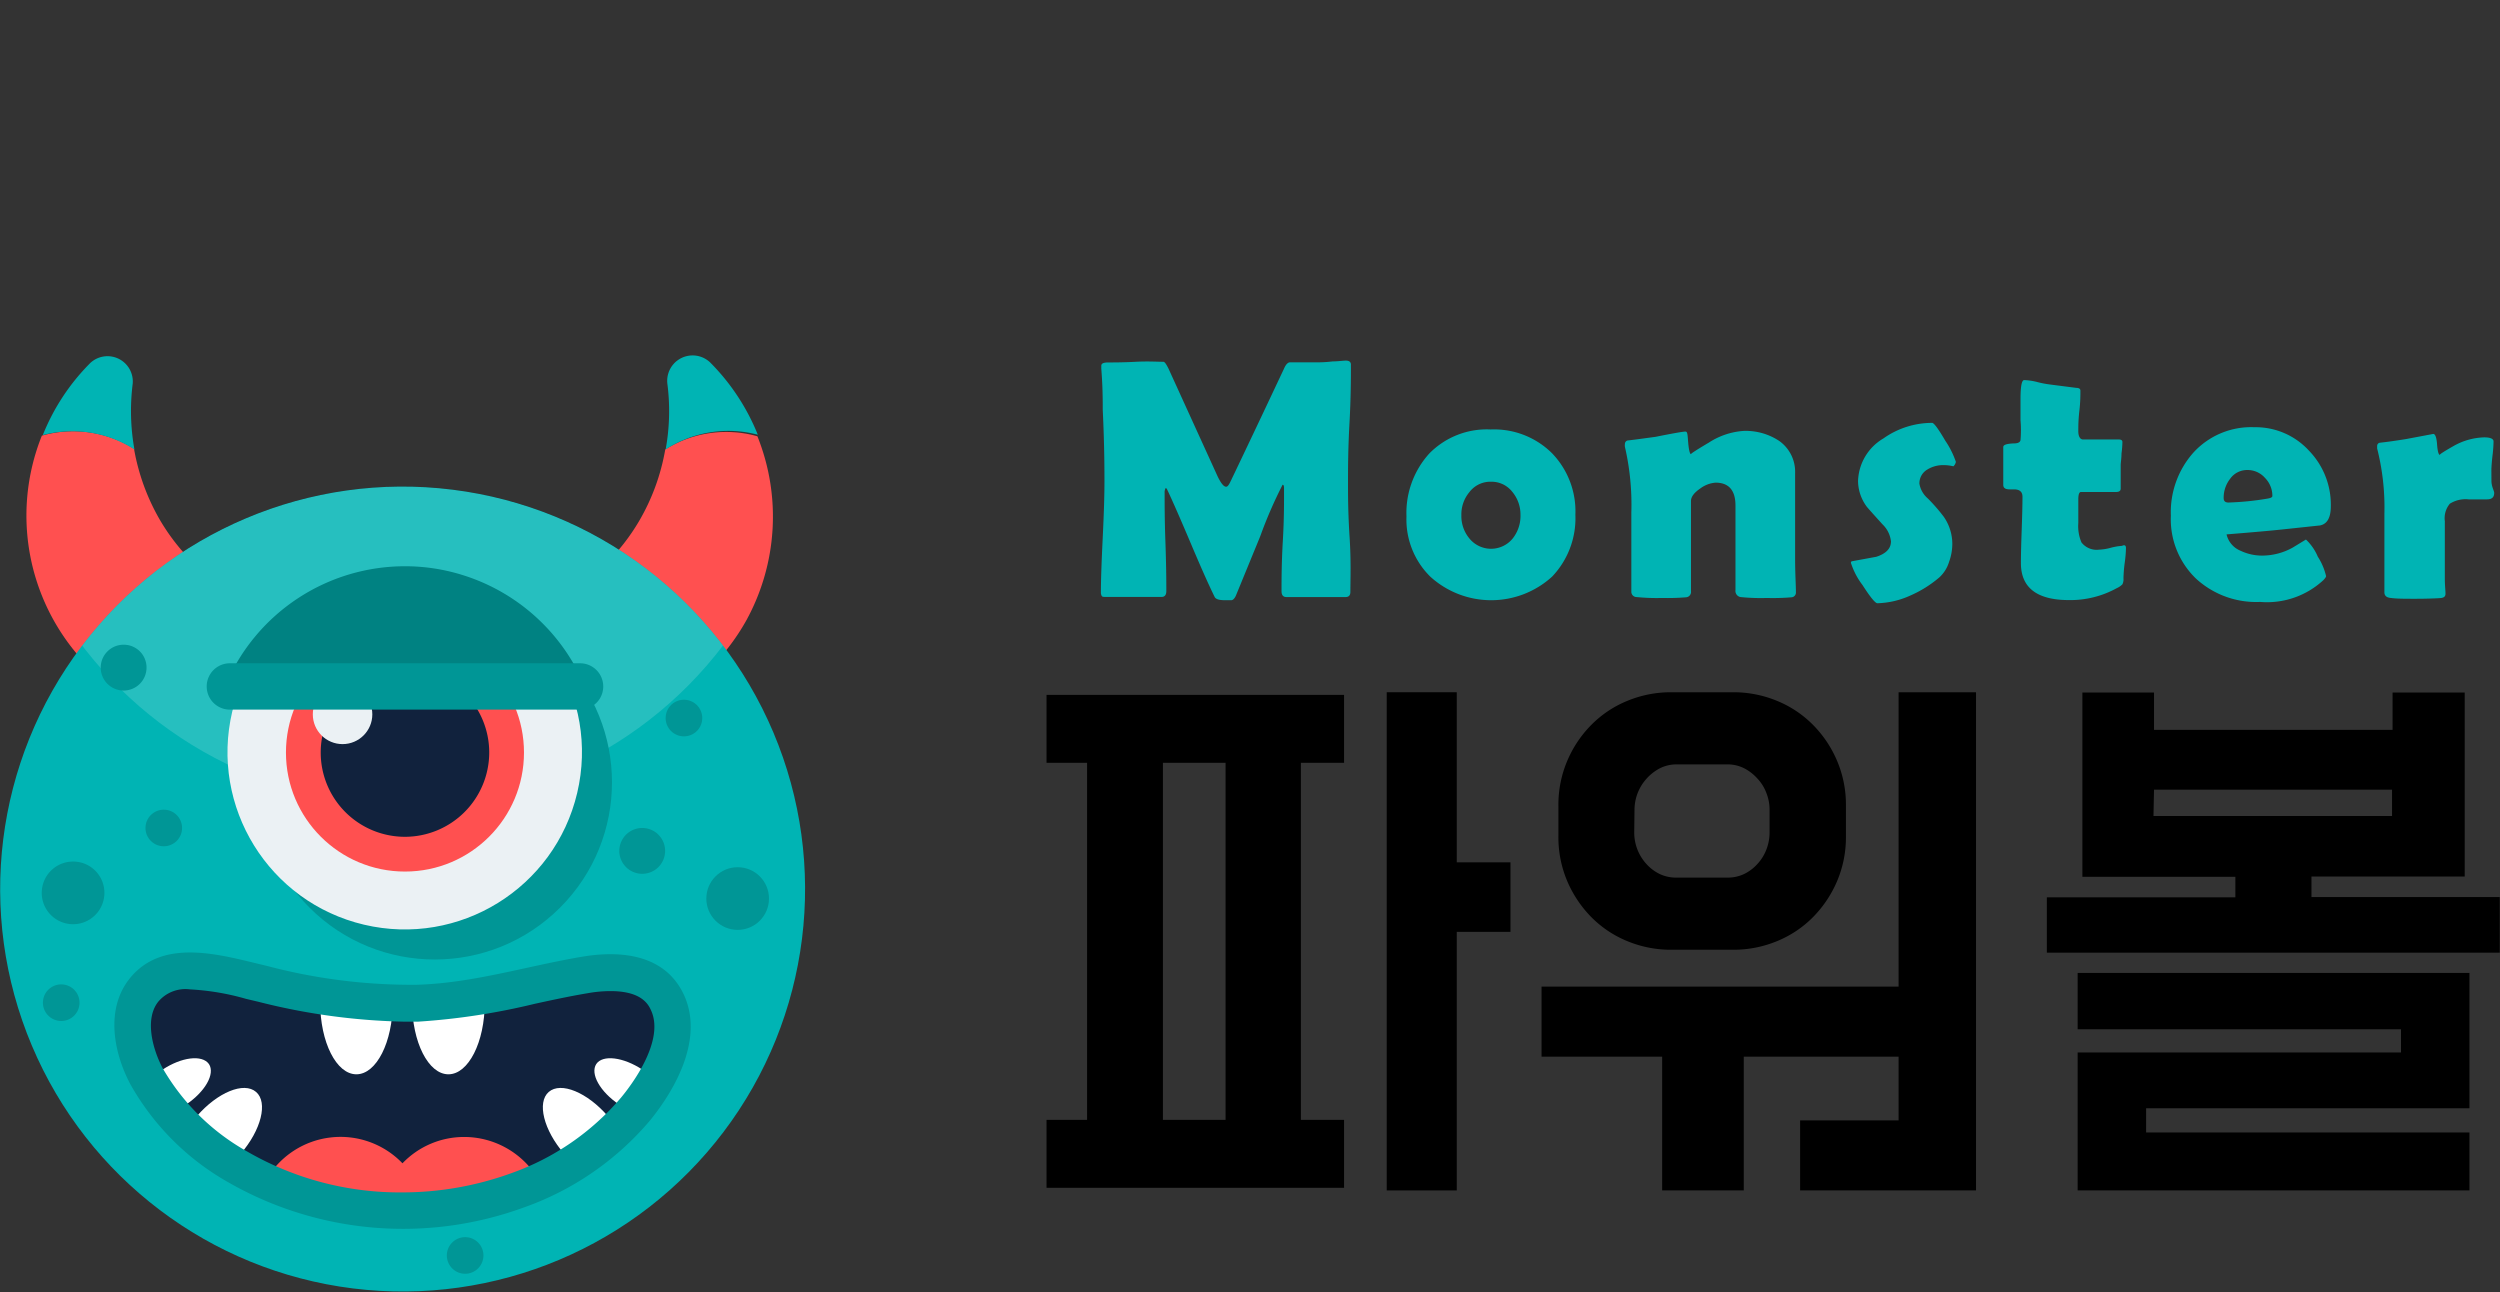 <svg id="Layer_1" data-name="Layer 1" xmlns="http://www.w3.org/2000/svg" xmlns:xlink="http://www.w3.org/1999/xlink" viewBox="0 0 189.89 98.15"><rect x="0" y="0" width="189.89" height="98.15" fill="#333333" stroke="none"/><defs><style>.cls-1{fill:none;}.cls-2{fill:#ff5050;}.cls-3{fill:#00b4b4;}.cls-4{clip-path:url(#clip-path);}.cls-5{opacity:0.15;}.cls-6{fill:#fff;}.cls-7{fill:#009696;}.cls-8{fill:#ebf1f4;}.cls-9{fill:#11223d;}.cls-10{fill:#008282;}</style><clipPath id="clip-path" transform="translate(-532.13 -462.64)"><circle class="cls-1" cx="562.7" cy="530.21" r="30.57" transform="translate(-161.91 260.58) rotate(-22.89)"/></clipPath></defs><path class="cls-2" d="M546.85,505.43l-7.92,7.92a16.31,16.31,0,0,1-3.62-17.62,8.69,8.69,0,0,1,7,1,16.42,16.42,0,0,0,2,5.46A15.93,15.93,0,0,0,546.85,505.43Z" transform="translate(-532.13 -462.64)"/><path class="cls-3" d="M542.34,496.78a16.57,16.57,0,0,1-.13-5A1.92,1.92,0,0,0,539,490.2l0,0a16.29,16.29,0,0,0-3.62,5.49A8.73,8.73,0,0,1,542.34,496.78Z" transform="translate(-532.13 -462.64)"/><path class="cls-2" d="M588.83,509.74a16.45,16.45,0,0,1-2.72,3.61l-7.93-7.92a15.93,15.93,0,0,0,2.48-3.19,16.21,16.21,0,0,0,2-5.46,8.71,8.71,0,0,1,7-1A16.38,16.38,0,0,1,588.83,509.74Z" transform="translate(-532.13 -462.64)"/><path class="cls-3" d="M582.69,496.78a16.25,16.25,0,0,0,.13-5,1.93,1.93,0,0,1,3.25-1.61l0,0a16.44,16.44,0,0,1,3.62,5.49A8.75,8.75,0,0,0,582.69,496.78Z" transform="translate(-532.13 -462.64)"/><circle class="cls-3" cx="562.7" cy="530.21" r="30.57" transform="translate(-694.04 -202.06) rotate(-22.89)"/><g class="cls-4"><g class="cls-5"><circle class="cls-6" cx="562.7" cy="493.21" r="30.57" transform="translate(-679.65 -204.97) rotate(-22.89)"/></g></g><circle class="cls-7" cx="56.03" cy="68.25" r="2.38"/><path class="cls-7" d="M582.65,527.27a1.74,1.74,0,1,1-1.74-1.74A1.74,1.74,0,0,1,582.65,527.27Z" transform="translate(-532.13 -462.64)"/><path class="cls-7" d="M540.06,530.46a2.38,2.38,0,1,1-2.37-2.38A2.37,2.37,0,0,1,540.06,530.46Z" transform="translate(-532.13 -462.64)"/><path class="cls-7" d="M585.47,517.18a1.39,1.39,0,1,1-1.39-1.39A1.39,1.39,0,0,1,585.47,517.18Z" transform="translate(-532.13 -462.64)"/><path class="cls-7" d="M538.17,538.8a1.39,1.39,0,1,1-1.39-1.39A1.39,1.39,0,0,1,538.17,538.8Z" transform="translate(-532.13 -462.64)"/><path class="cls-7" d="M568.85,558a1.39,1.39,0,1,1-1.39-1.39A1.39,1.39,0,0,1,568.85,558Z" transform="translate(-532.13 -462.64)"/><circle class="cls-7" cx="12.44" cy="62.89" r="1.39"/><path class="cls-7" d="M543.26,513.35a1.74,1.74,0,1,1-1.73-1.74A1.73,1.73,0,0,1,543.26,513.35Z" transform="translate(-532.13 -462.64)"/><circle class="cls-7" cx="565.15" cy="522.06" r="13.46" transform="translate(-735.75 89.89) rotate(-45)"/><circle class="cls-8" cx="562.89" cy="519.8" r="13.46" transform="translate(-604.46 485.57) rotate(-76.72)"/><circle class="cls-2" cx="30.76" cy="57.16" r="9.04"/><path class="cls-9" d="M562.89,526.2a6.4,6.4,0,1,1,6.4-6.4A6.41,6.41,0,0,1,562.89,526.2Z" transform="translate(-532.13 -462.64)"/><circle class="cls-8" cx="26.02" cy="54.26" r="2.26"/><path class="cls-10" d="M567.24,506.31a14.59,14.59,0,0,0-4.35-.66,14.8,14.8,0,0,0-13.56,8.87h27.11A14.82,14.82,0,0,0,567.24,506.31Z" transform="translate(-532.13 -462.64)"/><path class="cls-7" d="M576.19,516.54h-26.6a1.76,1.76,0,1,1,0-3.52h26.6a1.76,1.76,0,0,1,0,3.52Z" transform="translate(-532.13 -462.64)"/><path class="cls-9" d="M579.17,536.79a12.17,12.17,0,0,0-4.79.47c-1.75.38-3.48.83-5.25,1.13a34.83,34.83,0,0,1-10.39.39c-1.81-.23-3.6-.62-5.38-1a39.34,39.34,0,0,0-5.37-1,4.75,4.75,0,0,0-3.53.88,4.11,4.11,0,0,0-1.25,3.44c.22,2.72,2.21,5.25,4.13,7a20.91,20.91,0,0,0,8,4.61,23.9,23.9,0,0,0,19.35-2.14,17.65,17.65,0,0,0,5.94-5.62,7.76,7.76,0,0,0,1.39-4.86A3.61,3.61,0,0,0,579.17,536.79Z" transform="translate(-532.13 -462.64)"/><path class="cls-6" d="M559.2,544.24c1.52,0,2.76-2.44,2.76-5.45v-.28h-5.51v.28C556.45,541.8,557.68,544.24,559.2,544.24Z" transform="translate(-532.13 -462.64)"/><path class="cls-6" d="M566.19,544.24c1.52,0,2.76-2.44,2.76-5.45v-.28h-5.52v.28C563.43,541.8,564.67,544.24,566.19,544.24Z" transform="translate(-532.13 -462.64)"/><path class="cls-6" d="M577.42,543.46c-.48.74.29,2.11,1.74,3.08l.47.31,1.77-2.64-.47-.32C579.48,542.93,577.91,542.73,577.42,543.46Z" transform="translate(-532.13 -462.64)"/><path class="cls-6" d="M573.81,545.58c-.91.79-.39,2.9,1.18,4.71l.51.59,3.32-2.87-.51-.58C576.74,545.61,574.73,544.78,573.81,545.58Z" transform="translate(-532.13 -462.64)"/><path class="cls-6" d="M548,543.46c.49.74-.29,2.11-1.74,3.08l-.46.31L544,544.21l.47-.32C545.91,542.93,547.48,542.73,548,543.46Z" transform="translate(-532.13 -462.64)"/><path class="cls-6" d="M551.58,545.58c.92.79.39,2.9-1.18,4.71l-.5.59L546.58,548l.5-.58C548.65,545.61,550.66,544.78,551.58,545.58Z" transform="translate(-532.13 -462.64)"/><path class="cls-2" d="M573,552.18l-.32.16-.1,0a21,21,0,0,1-3.29,1.26,23.8,23.8,0,0,1-6.61,1,23.19,23.19,0,0,1-9.89-2.21l-.12-.06-.29-.13,0,0A6.52,6.52,0,0,1,562.7,551a6.47,6.47,0,0,1,4.68-2A6.55,6.55,0,0,1,573,552.18Z" transform="translate(-532.13 -462.64)"/><path class="cls-7" d="M584.13,538.32c-1.39-3.18-4.8-3.53-7.85-3-4.18.71-8.25,2-12.51,2.12A43,43,0,0,1,552.38,536c-3.3-.77-7.76-2.21-10.34.89-1.92,2.31-1.31,5.66,0,8.12a19.56,19.56,0,0,0,7.46,7.45,26.7,26.7,0,0,0,22.43,1.89,22.24,22.24,0,0,0,9.57-6.6C583.5,545.29,585.53,541.55,584.13,538.32ZM579.31,546a19.44,19.44,0,0,1-8.37,5.76,24.24,24.24,0,0,1-8.3,1.45,23.12,23.12,0,0,1-11.76-3.12,17,17,0,0,1-6.41-6.34c-.8-1.54-1.35-3.79-.29-5.06a2.7,2.7,0,0,1,2.38-.9,18.89,18.89,0,0,1,4.26.72l.93.22a48.59,48.59,0,0,0,11,1.51c.39,0,.77,0,1.16,0a51.37,51.37,0,0,0,8.86-1.36c1.38-.3,2.68-.58,4-.8a9.94,9.94,0,0,1,1.73-.16c2.44,0,2.91,1.07,3.11,1.53C582.59,541.75,580.1,545.05,579.31,546Z" transform="translate(-532.13 -462.64)"/><path class="cls-3" d="M634.7,507.59c0,.27-.12.4-.37.4h-4.49c-.25,0-.37-.15-.37-.45,0-.85,0-2.13.1-3.84s.09-3,.09-3.85c0-.25,0-.38-.11-.39a33.79,33.79,0,0,0-1.7,3.92L626,507.89c-.09.19-.19.31-.32.34h-.51c-.44,0-.7-.08-.78-.25-.46-.93-1.06-2.29-1.81-4.06s-1.39-3.24-1.79-4.08a.32.32,0,0,0-.11-.14.61.61,0,0,0-.09.37c0,.83,0,2.07.06,3.73s.07,2.9.07,3.73q0,.45-.36.45h-4.24c-.17,0-.27,0-.31-.08a.55.55,0,0,1-.06-.29c0-.92.05-2.31.14-4.16s.13-3.23.13-4.16,0-2.82-.13-5.52c0-.7,0-1.75-.11-3.13v-.22c0-.17.16-.25.53-.25s1.16,0,2.09-.05,1.63,0,2.1,0c.09,0,.22.18.39.53l3.71,8.14c.26.55.48.82.66.82s.29-.31.6-.95c.85-1.78,2.12-4.45,3.79-8,.14-.33.3-.5.47-.5s.62,0,1.11,0l1.13,0a9.16,9.16,0,0,0,1-.07c.43,0,.76-.06,1-.06s.38.1.38.3c0,1,0,2.49-.11,4.48s-.11,3.48-.11,4.47,0,2.31.12,4.16S634.7,506.68,634.7,507.59Z" transform="translate(-532.13 -462.64)"/><path class="cls-3" d="M651.79,501.74a6.42,6.42,0,0,1-1.77,4.7,6.87,6.87,0,0,1-9.25,0,6.09,6.09,0,0,1-1.81-4.57,6.72,6.72,0,0,1,1.73-4.78,6.12,6.12,0,0,1,4.67-1.83,6.25,6.25,0,0,1,4.65,1.8A6.35,6.35,0,0,1,651.79,501.74Zm-4.17,0A2.69,2.69,0,0,0,647,500a2,2,0,0,0-1.61-.77,2,2,0,0,0-1.65.79,2.63,2.63,0,0,0-.61,1.75,2.66,2.66,0,0,0,.61,1.77,2.12,2.12,0,0,0,3.29,0A2.76,2.76,0,0,0,647.62,501.74Z" transform="translate(-532.13 -462.64)"/><path class="cls-3" d="M668.54,507.62a.36.36,0,0,1-.35.39,17.33,17.33,0,0,1-1.86.05,15.22,15.22,0,0,1-2-.07.47.47,0,0,1-.38-.52c0-.4,0-1,0-1.81s0-1.4,0-1.81,0-.78,0-1.4,0-1.09,0-1.41c0-1.16-.51-1.74-1.51-1.74a2.22,2.22,0,0,0-1.16.44c-.47.32-.71.64-.71.95v6.85a.41.41,0,0,1-.39.47,18.13,18.13,0,0,1-1.82.05,15.42,15.42,0,0,1-1.93-.07.4.4,0,0,1-.39-.42c0-.66,0-1.66,0-3s0-2.33,0-3a19.56,19.56,0,0,0-.49-5,.81.81,0,0,1,0-.19.28.28,0,0,1,.19-.28c.54-.06,1.25-.16,2.14-.28,1.34-.27,2.1-.4,2.27-.4s.16.29.21.86.13.86.22.86c-.09,0,.36-.3,1.36-.89a5.53,5.53,0,0,1,2.64-.88,4.61,4.61,0,0,1,2.69.76,2.87,2.87,0,0,1,1.21,2.44v4.05c0,.55,0,1.37,0,2.47S668.54,507.07,668.54,507.62Z" transform="translate(-532.13 -462.64)"/><path class="cls-3" d="M680.69,497.72a.59.59,0,0,1-.19.34,2.94,2.94,0,0,0-.71-.09,2.27,2.27,0,0,0-1.26.33,1.21,1.21,0,0,0-.61,1.08,1.91,1.91,0,0,0,.65,1.13,13.66,13.66,0,0,1,1.2,1.38,3.62,3.62,0,0,1,.65,2.07,4.06,4.06,0,0,1-.25,1.37,2.63,2.63,0,0,1-.74,1.17,8.75,8.75,0,0,1-2.19,1.37,6.41,6.41,0,0,1-2.51.59c-.16,0-.54-.46-1.13-1.38a5.58,5.58,0,0,1-.88-1.68c0-.08,0-.12.14-.14l1.79-.33q1.11-.36,1.11-1.17a2.1,2.1,0,0,0-.64-1.29c-.78-.86-1.18-1.31-1.21-1.36a3.32,3.32,0,0,1-.65-1.93,3.89,3.89,0,0,1,1.93-3.24,6.4,6.4,0,0,1,3.7-1.18c.13,0,.47.45,1,1.36A6.61,6.61,0,0,1,680.69,497.72Z" transform="translate(-532.13 -462.64)"/><path class="cls-3" d="M693.61,504.27a9.14,9.14,0,0,1-.1,1.15,11.15,11.15,0,0,0-.09,1.14.86.86,0,0,1-.08.46,1.34,1.34,0,0,1-.42.29,7.3,7.3,0,0,1-3.63.91q-3.66,0-3.66-2.81,0-.84.06-2.52t.06-2.52c0-.37-.21-.56-.65-.56h-.33c-.32,0-.48-.11-.48-.34s0-.34,0-.62,0-.49,0-.62,0-.45,0-.81,0-.64,0-.82.27-.26.81-.28c.31,0,.47-.09.5-.25a9.1,9.1,0,0,0,0-1.52c0-1.1,0-1.62,0-1.57,0-1,.09-1.47.28-1.47a4.67,4.67,0,0,1,1,.15,7.45,7.45,0,0,0,1,.19l1.95.25c.22,0,.32.08.32.21,0,.34,0,.85-.08,1.54s-.08,1.2-.08,1.55.12.62.36.62.75,0,1.35,0l1.36,0c.19,0,.28.07.28.19a7.27,7.27,0,0,1-.07.88c0,.39-.06.68-.06.88s0,.49,0,.88,0,.69,0,.89-.13.27-.37.27l-.85,0-.85,0h-.95c-.13,0-.2.19-.2.56v.9c0,.41,0,.71,0,.9a3.14,3.14,0,0,0,.24,1.47,1.46,1.46,0,0,0,1.34.55,3.92,3.92,0,0,0,.91-.15,4.6,4.6,0,0,1,.83-.14C693.52,504,693.61,504.08,693.61,504.27Z" transform="translate(-532.13 -462.64)"/><path class="cls-3" d="M709.17,501.09c0,.86-.27,1.35-.82,1.46l-2.63.28c-1,.11-2.49.24-4.47.4a1.78,1.78,0,0,0,1.08,1.25,3.76,3.76,0,0,0,1.67.36,4.76,4.76,0,0,0,2.28-.61l1-.61a3.83,3.83,0,0,1,.9,1.3,4.68,4.68,0,0,1,.63,1.48c0,.06-.07.16-.19.29a6.3,6.3,0,0,1-4.82,1.67,6.75,6.75,0,0,1-4.87-1.77,6.25,6.25,0,0,1-1.91-4.78,6.81,6.81,0,0,1,1.71-4.79,5.94,5.94,0,0,1,4.64-1.93,5.49,5.49,0,0,1,4.14,1.78A5.9,5.9,0,0,1,709.17,501.09Zm-4.44-.77a1.94,1.94,0,0,0-.56-1.38,1.76,1.76,0,0,0-1.33-.6,1.58,1.58,0,0,0-1.32.67,2.34,2.34,0,0,0-.49,1.46c0,.23.12.34.36.34a21.25,21.25,0,0,0,2.92-.29C704.59,500.48,704.73,500.41,704.73,500.32Z" transform="translate(-532.13 -462.64)"/><path class="cls-3" d="M721.58,500.08c0,.33-.18.49-.54.49l-.71,0-.69,0a2.25,2.25,0,0,0-1.43.33,1.72,1.72,0,0,0-.38,1.33c0,.37,0,.92,0,1.66s0,1.29,0,1.66,0,.61,0,1.09.05.85.05,1.09-.14.32-.42.34-1,.05-1.87.05-1.45,0-1.93-.07q-.42-.06-.42-.42c0-.68,0-1.69,0-3s0-2.36,0-3a18.24,18.24,0,0,0-.55-4.92,1.37,1.37,0,0,1,0-.19.24.24,0,0,1,.19-.25c.46-.05,1.14-.14,2-.28l2.07-.39c.15,0,.25.26.29.8s.12.8.23.8c-.12,0,.23-.23,1-.67a5,5,0,0,1,2.35-.67c.47,0,.71.11.71.31a9.89,9.89,0,0,1-.07,1c-.06.48-.08.83-.09,1s0,.57,0,1S721.58,499.92,721.58,500.08Z" transform="translate(-532.13 -462.64)"/><path d="M611.62,515.42h22.6v5.16h-3.28V547.7h3.28v5.16h-22.6V547.7h3.08V520.58h-3.08Zm8.84,32.28h4.76V520.58h-4.76Zm17,5.36V515.22h5.32v12.92h4.08v5.28h-4.08v19.64Z" transform="translate(-532.13 -462.64)"/><path d="M668.86,547.74h7.48V542.9H664.58v10.16h-6.2V542.9h-9.16v-5.32h27.12V515.22h5.88v37.84H668.86Zm3.48-21.56a8.53,8.53,0,0,1-.66,3.36,8.81,8.81,0,0,1-1.82,2.74,8.21,8.21,0,0,1-2.74,1.84,8.67,8.67,0,0,1-3.38.66H659.1a8.67,8.67,0,0,1-3.38-.66,8.21,8.21,0,0,1-2.74-1.84,8.81,8.81,0,0,1-1.82-2.74,8.53,8.53,0,0,1-.66-3.36v-2.36a8.53,8.53,0,0,1,.66-3.36,8.69,8.69,0,0,1,1.82-2.74,8.21,8.21,0,0,1,2.74-1.84,8.67,8.67,0,0,1,3.38-.66h4.64a8.67,8.67,0,0,1,3.38.66,8.21,8.21,0,0,1,2.74,1.84,8.69,8.69,0,0,1,1.82,2.74,8.53,8.53,0,0,1,.66,3.36Zm-16.08-.32a3.54,3.54,0,0,0,.92,2.4,3.32,3.32,0,0,0,1,.76,2.92,2.92,0,0,0,1.3.28h3.84a2.92,2.92,0,0,0,1.3-.28,3.32,3.32,0,0,0,1-.76,3.38,3.38,0,0,0,.68-1.1,3.57,3.57,0,0,0,.24-1.3v-1.72a3.44,3.44,0,0,0-.24-1.26,3.28,3.28,0,0,0-.68-1.1,3.55,3.55,0,0,0-1-.78,2.8,2.8,0,0,0-1.3-.3H659.5a2.8,2.8,0,0,0-1.3.3,3.55,3.55,0,0,0-1,.78,3.54,3.54,0,0,0-.92,2.36Z" transform="translate(-532.13 -462.64)"/><path d="M719.34,529.22H707.7v1.56H722V535h-34.4v-4.2h14.32v-1.56H690.3v-14h5.44v2.84h18.12v-2.84h5.48Zm.36,17.6H695.14v1.84H719.7v4.4H689.94V542.58H714.5v-1.76H689.94v-4.28H719.7Zm-24-22.2h18.12v-2H695.74Z" transform="translate(-532.13 -462.64)"/></svg>